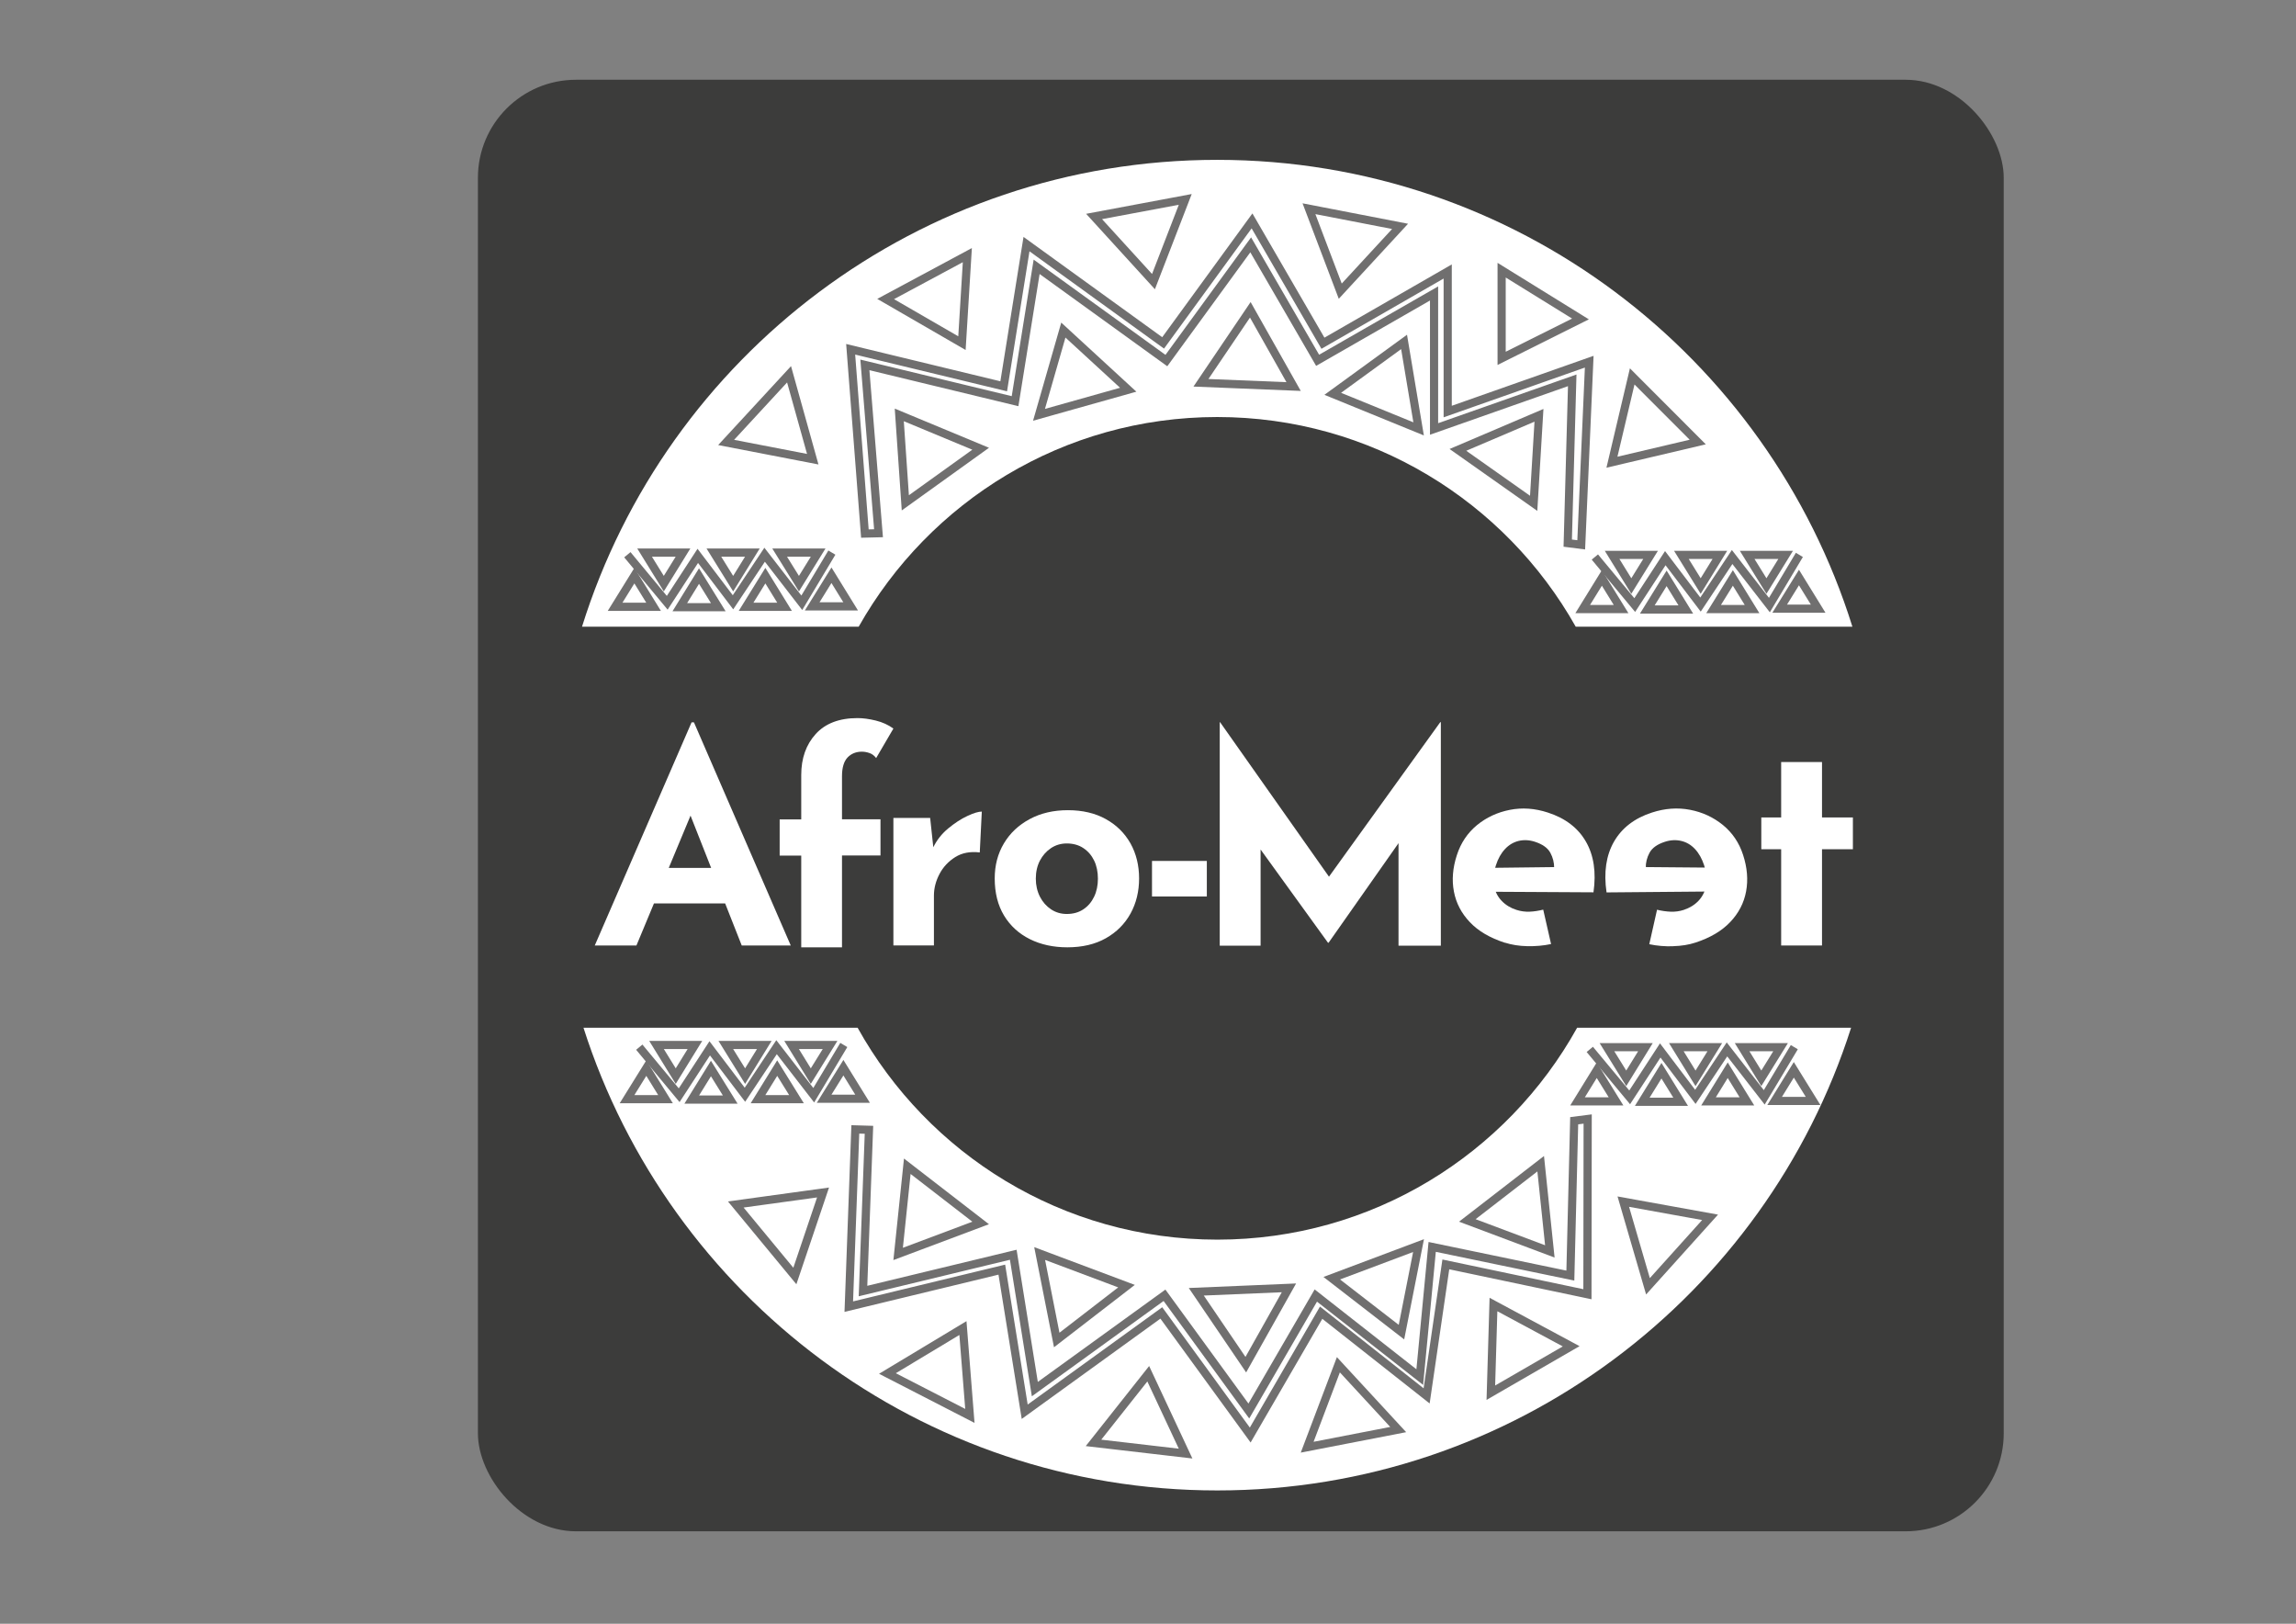 <?xml version="1.0" encoding="UTF-8"?>
<svg id="Calque_1" xmlns="http://www.w3.org/2000/svg" version="1.1" xmlns:xlink="http://www.w3.org/1999/xlink" viewBox="0 0 281 198.69">
  <rect x="0" y="0" width="281" height="198.69" fill="#808080" stroke="none"/>
  <!-- Generator: Adobe Illustrator 29.1.0, SVG Export Plug-In . SVG Version: 2.1.0 Build 142)  -->
  <defs>
    <style>
      .st0 {
        fill: #fff;
      }

      .st1, .st2 {
        fill: none;
      }

      .st3 {
        fill: #3c3c3b;
      }

      .st2 {
        stroke: #706f6f;
        stroke-miterlimit: 10;
      }

      .st4 {
        clip-path: url(#clippath);
      }
    </style>
    <clipPath id="clippath">
      <rect class="st1" x="71.24" y="19.56" width="155.53" height="162.83"/>
    </clipPath>
  </defs>
  <rect class="st3" x="58.49" y="9.76" width="186.74" height="177.62" rx="12" ry="12"/>
  <g class="st4">
    <path class="st0" d="M226.71,76.69h-33.86c-8.63-15.32-25.05-25.66-43.88-25.66s-35.25,10.35-43.88,25.66h-33.86c10.33-33.11,41.23-57.13,77.74-57.13s67.4,24.03,77.74,57.13"/>
    <path class="st0" d="M226.55,125.76c-10.49,32.84-41.26,56.62-77.57,56.62s-67.08-23.78-77.57-56.62h33.55c8.59,15.46,25.09,25.93,44.03,25.93s35.44-10.46,44.03-25.93h33.55Z"/>
    <polygon class="st2" points="153.01 175.6 142.13 160.66 125.41 172.75 122.61 155.36 103.88 159.89 104.68 138.2 106.35 138.25 105.62 157.98 124.01 153.54 126.65 169.98 142.52 158.5 152.84 172.66 161.04 158.53 173.76 168.51 175.28 152.58 192.19 156.09 192.66 137.14 194.31 136.93 194.28 158.37 176.95 154.72 174.6 170.81 161.69 160.63 153.01 175.6"/>
    <polygon class="st2" points="163.8 167 159.98 177.09 171.12 174.93 163.8 167"/>
    <polygon class="st2" points="182.78 159.63 182.46 170.42 192.29 164.74 182.78 159.63"/>
    <polygon class="st2" points="198.67 147.04 201.69 157.4 209.29 148.96 198.67 147.04"/>
    <polygon class="st2" points="140.53 168.1 133.83 176.56 145.1 177.87 140.53 168.1"/>
    <polygon class="st2" points="117.85 162.51 108.61 168.07 118.7 173.26 117.85 162.51"/>
    <polygon class="st2" points="100.73 145.92 90.05 147.39 97.28 156.14 100.73 145.92"/>
    <polygon class="st2" points="109.92 153.44 120.02 149.65 111.04 142.71 109.92 153.44"/>
    <polygon class="st2" points="129.33 163.97 137.87 157.38 127.24 153.39 129.33 163.97"/>
    <polygon class="st2" points="152.47 166.99 157.75 157.59 146.41 158.07 152.47 166.99"/>
    <polygon class="st2" points="171.52 163.01 173.61 152.42 162.99 156.41 171.52 163.01"/>
    <polygon class="st2" points="189.68 153.13 188.56 142.4 179.58 149.34 189.68 153.13"/>
    <polygon class="st2" points="203.34 131.02 200.99 134.82 205.69 134.82 203.34 131.02"/>
    <polygon class="st2" points="195.42 130.96 193.07 134.77 197.78 134.77 195.42 130.96"/>
    <polygon class="st2" points="211.45 130.96 209.1 134.77 213.8 134.77 211.45 130.96"/>
    <polygon class="st2" points="219.54 130.91 217.19 134.72 221.9 134.72 219.54 130.91"/>
    <polygon class="st2" points="207.51 131.95 209.87 128.14 205.16 128.14 207.51 131.95"/>
    <polygon class="st2" points="199.03 131.95 201.38 128.14 196.67 128.14 199.03 131.95"/>
    <polygon class="st2" points="215.56 131.95 217.92 128.14 213.21 128.14 215.56 131.95"/>
    <polyline class="st2" points="194.57 128.41 199.45 134.28 203.19 128.54 207.49 134.22 211.36 128.41 215.92 134.28 219.6 128.14"/>
    <polygon class="st2" points="87.01 130.75 84.66 134.55 89.37 134.55 87.01 130.75"/>
    <polygon class="st2" points="79.1 130.7 76.74 134.5 81.45 134.5 79.1 130.7"/>
    <polygon class="st2" points="95.12 130.7 92.77 134.5 97.48 134.5 95.12 130.7"/>
    <polygon class="st2" points="103.22 130.65 100.86 134.45 105.57 134.45 103.22 130.65"/>
    <polygon class="st2" points="91.19 131.68 93.54 127.87 88.83 127.87 91.19 131.68"/>
    <polygon class="st2" points="82.7 131.68 85.05 127.87 80.35 127.87 82.7 131.68"/>
    <polygon class="st2" points="99.23 131.68 101.59 127.87 96.88 127.87 99.23 131.68"/>
    <polyline class="st2" points="78.24 128.14 83.12 134.02 86.86 128.28 91.17 133.96 95.04 128.14 99.59 134.02 103.27 127.87"/>
    <polygon class="st2" points="153.23 27.03 142.35 41.96 125.63 29.87 122.84 47.27 104.11 42.74 105.85 65.29 107.52 65.25 105.85 44.65 124.23 49.09 126.87 32.65 142.75 44.12 153.07 29.96 161.26 44.09 175.51 35.91 175.51 52.49 192.42 46.54 191.87 66.46 193.52 66.67 194.5 44.26 177.18 50.36 177.18 33.22 161.91 42 153.23 27.03"/>
    <polygon class="st2" points="164.03 35.63 160.2 25.54 171.35 27.7 164.03 35.63"/>
    <polygon class="st2" points="183.78 43.85 183.78 33.06 193.43 39.03 183.78 43.85"/>
    <polygon class="st2" points="197.28 56.56 199.76 46.06 207.78 54.09 197.28 56.56"/>
    <polygon class="st2" points="141.17 34.46 133.9 26.49 145.06 24.4 141.17 34.46"/>
    <polygon class="st2" points="117.73 41.99 108.39 36.59 118.39 31.22 117.73 41.99"/>
    <polygon class="st2" points="99.47 56.19 88.87 54.14 96.57 45.8 99.47 56.19"/>
    <polygon class="st2" points="110.06 50.77 120.02 54.91 110.8 61.53 110.06 50.77"/>
    <polygon class="st2" points="130.14 40.39 138.08 47.69 127.16 50.76 130.14 40.39"/>
    <polygon class="st2" points="153.02 37.91 158.32 47.3 146.98 46.84 153.02 37.91"/>
    <polygon class="st2" points="171.84 41.84 173.62 52.48 163.11 48.19 171.84 41.84"/>
    <polygon class="st2" points="188.35 50.82 187.7 61.59 178.43 55.05 188.35 50.82"/>
    <polygon class="st2" points="203.97 70.77 201.61 74.58 206.32 74.58 203.97 70.77"/>
    <polygon class="st2" points="196.05 70.72 193.7 74.53 198.4 74.53 196.05 70.72"/>
    <polygon class="st2" points="212.08 70.72 209.72 74.53 214.43 74.53 212.08 70.72"/>
    <polygon class="st2" points="220.17 70.67 217.81 74.48 222.52 74.48 220.17 70.67"/>
    <polygon class="st2" points="208.14 71.71 210.49 67.9 205.78 67.9 208.14 71.71"/>
    <polygon class="st2" points="199.65 71.71 202.01 67.9 197.3 67.9 199.65 71.71"/>
    <polygon class="st2" points="216.19 71.71 218.54 67.9 213.83 67.9 216.19 71.71"/>
    <polyline class="st2" points="195.19 68.16 200.07 74.04 203.81 68.3 208.12 73.98 211.99 68.16 216.55 74.04 220.22 67.9"/>
    <polygon class="st2" points="85.55 70.49 83.2 74.3 87.91 74.3 85.55 70.49"/>
    <polygon class="st2" points="77.64 70.44 75.28 74.25 79.99 74.25 77.64 70.44"/>
    <polygon class="st2" points="93.67 70.44 91.31 74.25 96.02 74.25 93.67 70.44"/>
    <polygon class="st2" points="101.76 70.39 99.4 74.2 104.11 74.2 101.76 70.39"/>
    <polygon class="st2" points="89.73 71.42 92.08 67.62 87.37 67.62 89.73 71.42"/>
    <polygon class="st2" points="81.24 71.42 83.59 67.62 78.89 67.62 81.24 71.42"/>
    <polygon class="st2" points="97.78 71.42 100.13 67.62 95.42 67.62 97.78 71.42"/>
    <polyline class="st2" points="76.78 67.88 81.66 73.76 85.4 68.02 89.71 73.7 93.58 67.88 98.13 73.76 101.81 67.62"/>
    <path class="st0" d="M72.79,115.7l11.85-27.31h.29l11.85,27.31h-6l-7.57-19.2,3.75-2.57-9.07,21.77h-5.1ZM80.89,106.2h7.89l1.82,4.35h-11.31l1.61-4.35Z"/>
    <path class="st0" d="M98.06,115.94v-11.24h-2.64v-4.43h2.64v-5.43c0-2.05.59-3.72,1.77-5.02,1.18-1.3,2.89-1.95,5.12-1.95.67,0,1.41.1,2.23.3.82.2,1.54.53,2.16.98l-2.11,3.61c-.24-.31-.52-.52-.84-.62-.32-.11-.62-.16-.91-.16-.71,0-1.3.24-1.75.71-.45.48-.68,1.24-.68,2.28v5.28h4.71v4.43h-4.71v11.24h-5Z"/>
    <path class="st0" d="M113.84,100.1l.46,4.28-.11-.64c.45-.93,1.07-1.72,1.86-2.37.79-.65,1.56-1.16,2.34-1.52.77-.36,1.36-.54,1.77-.54l-.25,5c-1.17-.14-2.17.05-3,.57-.83.52-1.48,1.21-1.93,2.07-.45.86-.68,1.74-.68,2.64v6.1h-4.96v-15.6h4.5Z"/>
    <path class="st0" d="M121.74,107.49c0-1.59.37-3.02,1.12-4.28.75-1.26,1.8-2.25,3.16-2.98,1.36-.73,2.91-1.09,4.68-1.09s3.33.36,4.64,1.09c1.31.73,2.31,1.72,3.02,2.98.7,1.26,1.05,2.69,1.05,4.28s-.35,3.03-1.05,4.3c-.7,1.27-1.71,2.28-3.02,3.02-1.31.74-2.88,1.11-4.71,1.11-1.71,0-3.24-.33-4.59-1-1.34-.67-2.4-1.63-3.16-2.89-.76-1.26-1.14-2.77-1.14-4.53M126.77,107.52c0,.81.17,1.54.5,2.2.33.65.79,1.17,1.36,1.55.57.38,1.21.57,1.93.57.79,0,1.46-.19,2.03-.57.57-.38,1.01-.9,1.32-1.55.31-.65.46-1.39.46-2.2s-.15-1.57-.46-2.21c-.31-.64-.75-1.15-1.32-1.53-.57-.38-1.25-.57-2.03-.57-.71,0-1.36.19-1.93.57-.57.38-1.02.89-1.36,1.53-.33.64-.5,1.38-.5,2.21"/>
    <rect class="st0" x="140.99" y="105.35" width="6.71" height="4.35"/>
    <polygon class="st0" points="149.28 115.72 149.28 88.37 149.32 88.37 163.92 109.08 161.71 108.58 176.27 88.37 176.34 88.37 176.34 115.72 171.16 115.72 171.16 100.05 171.48 102.72 162.6 115.36 162.53 115.36 153.39 102.72 154.28 100.26 154.28 115.72 149.28 115.72"/>
    <path class="st0" d="M184.17,115.36c-1.81-.59-3.24-1.42-4.27-2.51-1.04-1.09-1.69-2.33-1.96-3.75-.27-1.41-.15-2.9.36-4.46.48-1.49,1.31-2.72,2.46-3.67,1.16-.95,2.5-1.57,4.02-1.87,1.52-.3,3.07-.19,4.66.33,2.13.69,3.68,1.87,4.65,3.55.97,1.68,1.28,3.75.93,6.21l-12.73-.07-.22-2.92,9.27-.11-1.13.12c0-.65-.15-1.27-.47-1.86-.32-.59-.95-1.04-1.87-1.34-.7-.23-1.37-.26-2.01-.11-.64.16-1.2.49-1.67,1-.48.51-.85,1.17-1.11,1.98-.3.93-.38,1.76-.24,2.49.14.73.45,1.35.94,1.86.49.51,1.09.88,1.82,1.11.52.17,1.05.24,1.6.22.54-.02,1.1-.11,1.67-.25l.96,4.21c-.94.2-1.91.28-2.92.26-1-.02-1.91-.17-2.73-.43"/>
    <path class="st0" d="M204.77,115.79c-1,.03-1.98-.05-2.92-.25l.95-4.22c.57.14,1.13.22,1.67.24.55.02,1.08-.05,1.6-.22.72-.24,1.33-.61,1.81-1.12.48-.51.79-1.13.93-1.86.14-.73.05-1.56-.25-2.49-.27-.81-.64-1.47-1.12-1.98-.48-.51-1.04-.84-1.68-.99-.64-.15-1.31-.12-2.01.11-.93.3-1.55.75-1.87,1.34-.32.59-.47,1.21-.46,1.86l-1.13-.12,9.27.08-.21,2.92-12.73.11c-.36-2.46-.05-4.53.91-6.21.97-1.68,2.51-2.87,4.64-3.56,1.58-.52,3.14-.63,4.66-.34,1.52.29,2.86.91,4.03,1.86,1.16.95,1.99,2.17,2.47,3.66.51,1.56.63,3.05.37,4.46-.26,1.41-.91,2.67-1.94,3.75-1.03,1.09-2.45,1.93-4.26,2.52-.81.27-1.72.41-2.73.44"/>
    <polygon class="st0" points="217.99 93.25 222.99 93.25 222.99 100.03 226.77 100.03 226.77 103.92 222.99 103.92 222.99 115.7 217.99 115.7 217.99 103.92 215.56 103.92 215.56 100.03 217.99 100.03 217.99 93.25"/>
  </g>
</svg>